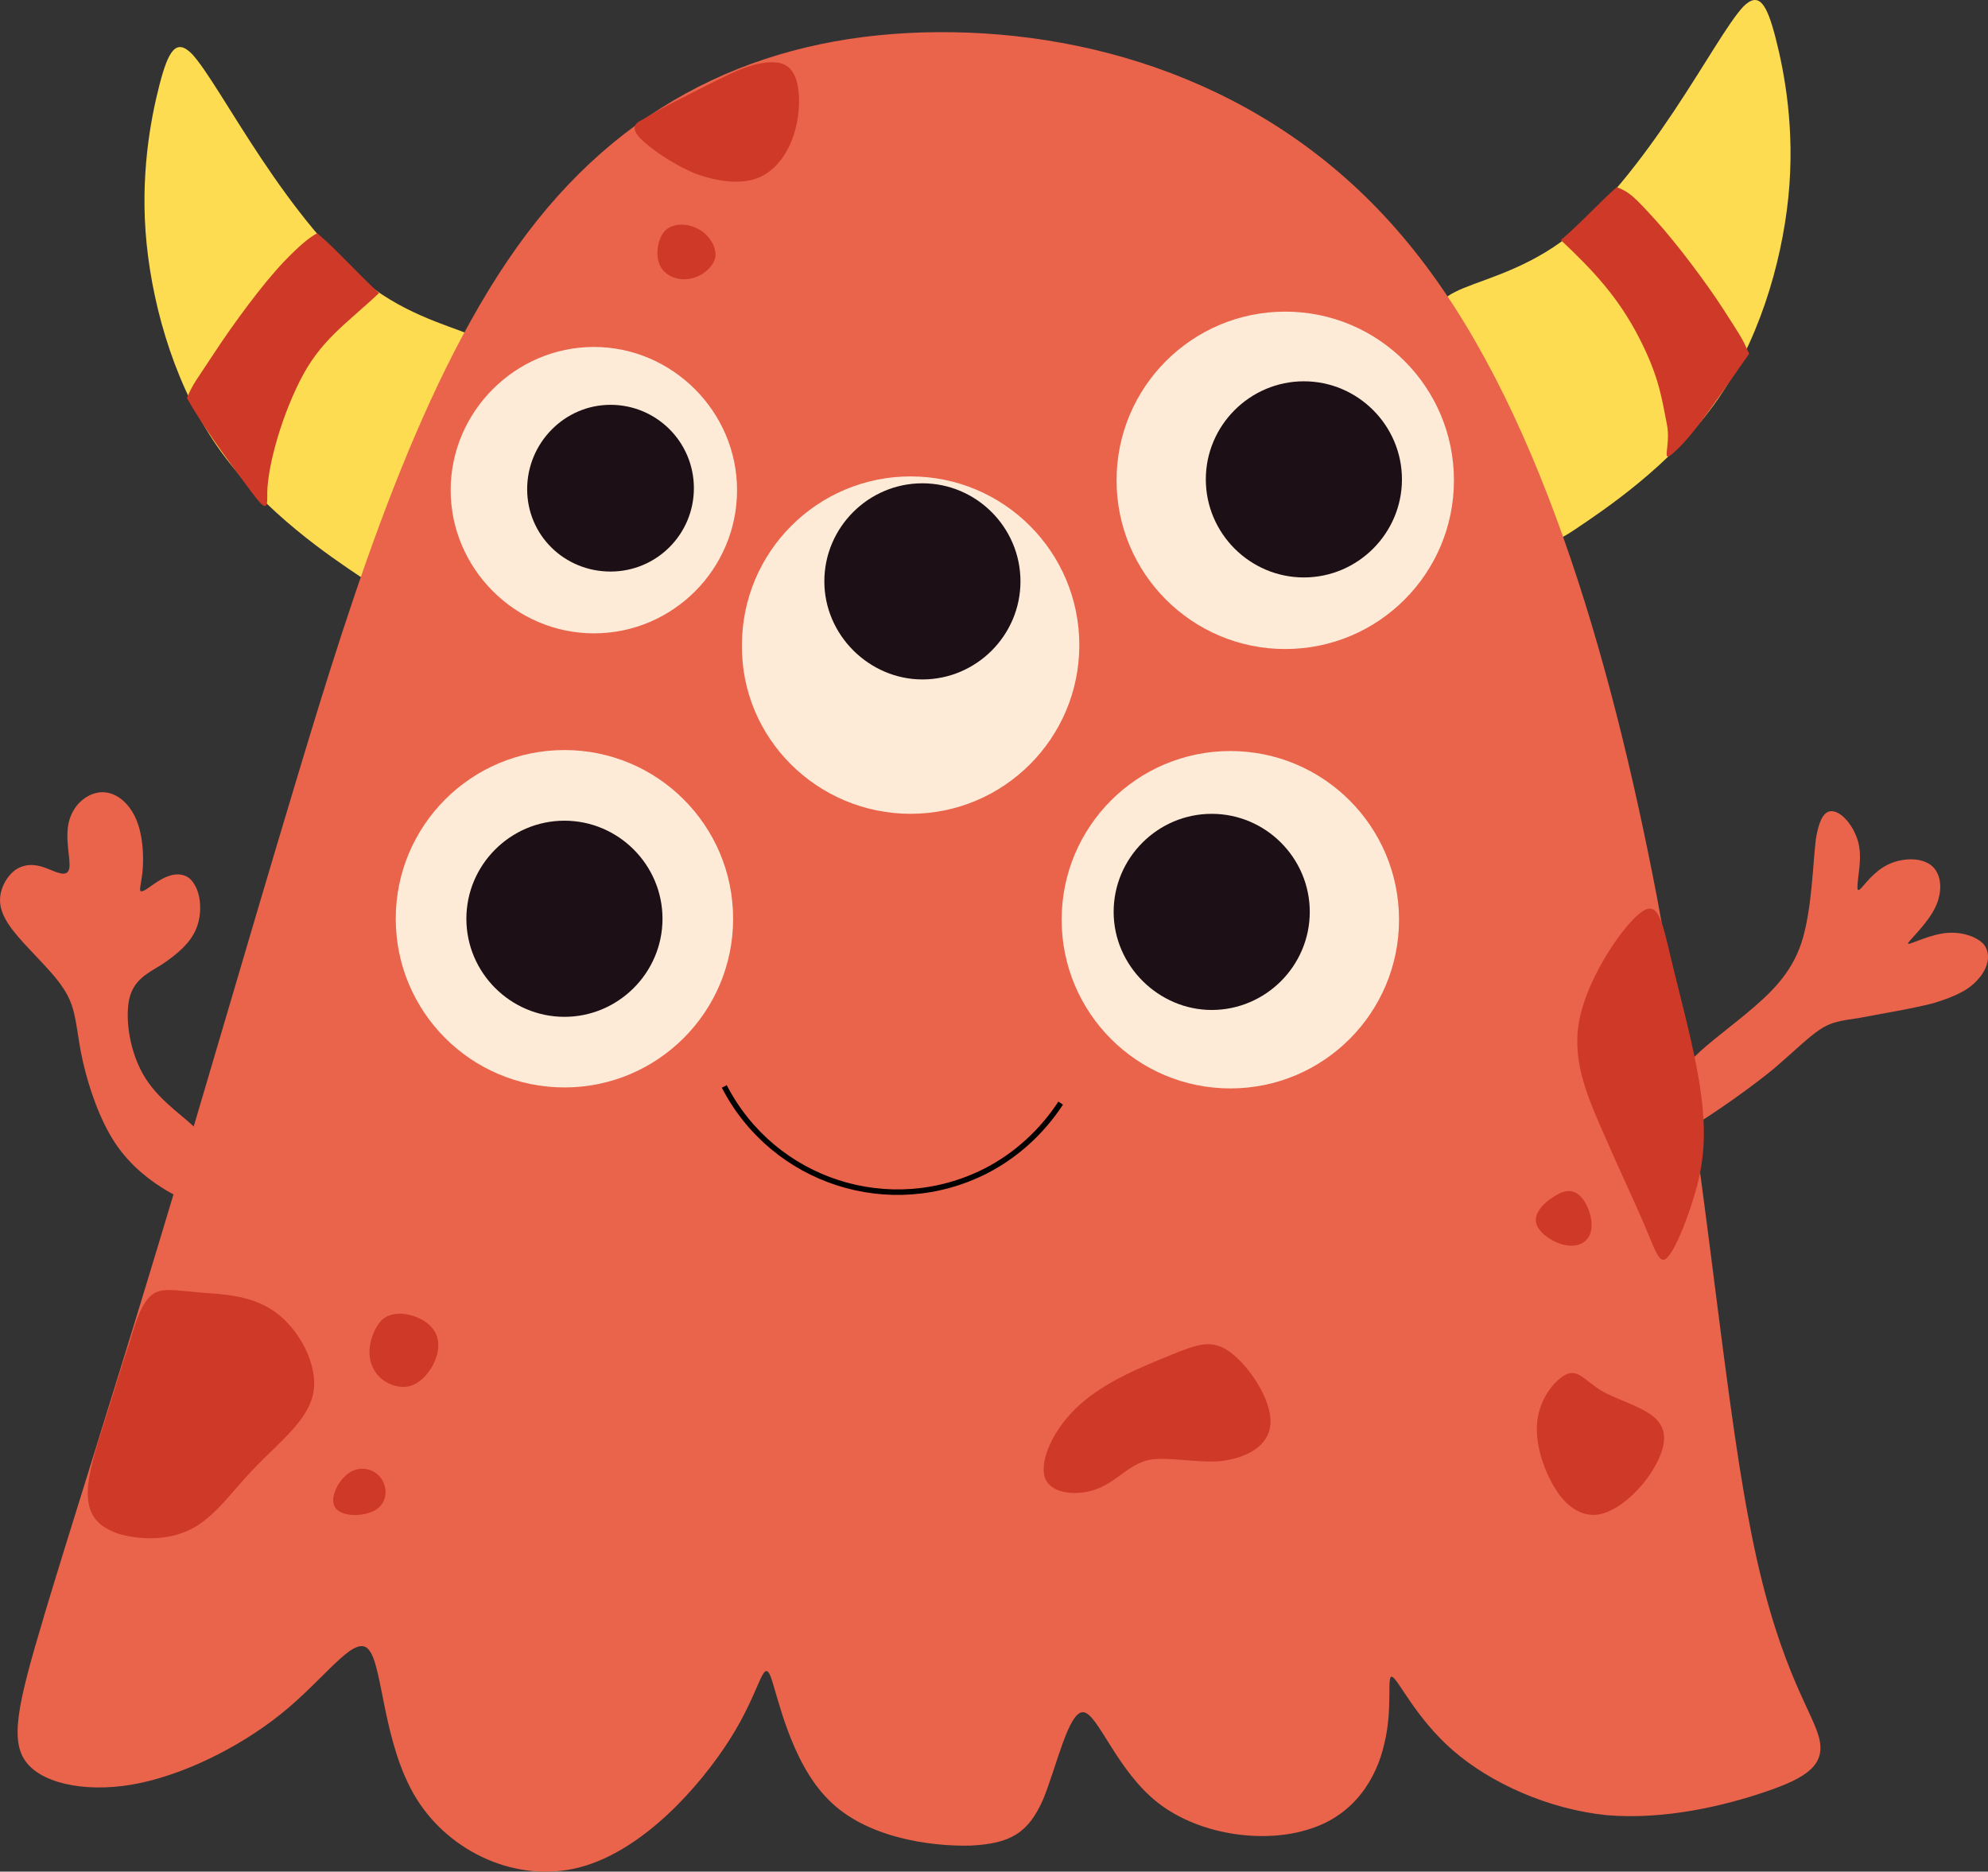 <?xml version="1.0" encoding="UTF-8"?>
<svg id="Layer_2" data-name="Layer 2" xmlns="http://www.w3.org/2000/svg" viewBox="0 0 830.37 781.72">
  <rect x="0" y="0" width="830.37" height="781.72" fill="#333333" stroke="none"/>
  <defs>
    <style>
      .cls-1, .cls-2 {
        fill: none;
      }

      .cls-1, .cls-3, .cls-4, .cls-5, .cls-6, .cls-7 {
        stroke-width: 0px;
      }

      .cls-2 {
        stroke: #010101;
        stroke-miterlimit: 2.61;
        stroke-width: 2.3px;
      }

      .cls-3 {
        fill: #1c0f16;
      }

      .cls-3, .cls-4, .cls-5, .cls-6, .cls-7 {
        fill-rule: evenodd;
      }

      .cls-4 {
        fill: #cf3928;
      }

      .cls-5 {
        fill: #ea634b;
      }

      .cls-6 {
        fill: #fddc51;
      }

      .cls-7 {
        fill: #fdebd8;
      }
    </style>
  </defs>
  <g id="Layer_1-2" data-name="Layer 1">
    <g id="Layer_1-3" data-name="Layer 1">
      <path class="cls-6" d="m200.53,141.64c-8.6-4.51-26.63-8.19-44.24-20.89-17.2-12.7-34-34.82-47.11-54.48-13.11-19.66-22.94-37.28-29.08-43.83-6.55-6.55-9.83-1.23-13.52,13.11-3.69,14.34-8.19,38.1-5.33,66.36,2.87,28.26,12.7,61.44,31.13,86.84,18.43,25.4,45.06,43.42,58.58,52.43q13.52,9.01,16.79,2.87c3.28-6.14,10.65-18.02,18.02-33.59,7.37-15.57,15.16-35.23,19.25-47.52,3.69-11.47,4.1-16.8-4.51-21.3Z"/>
      <path class="cls-4" d="m158.34,122.39c-13.93,13.11-24.58,19.66-33.18,36.87-8.6,17.2-13.93,38.1-13.52,48.34,0,4.92-.82,5.73-6.55-2.05-5.73-7.78-18.43-24.17-27.04-39.32,2.87-6.55,3.69-6.96,11.47-18.84,7.78-11.88,20.07-28.67,29.08-38.1q9.01-9.42,13.93-11.88c8.19,6.96,18.02,18.02,25.81,24.99Z"/>
      <path class="cls-1" d="m200.53,141.64c-8.6-4.51-26.63-8.19-44.24-20.89-17.2-12.7-34-34.82-47.11-54.48-13.11-19.66-22.94-37.28-29.08-43.83-6.55-6.55-9.83-1.23-13.52,13.11-3.69,14.34-8.19,38.1-5.33,66.36,2.87,28.26,12.7,61.44,31.13,86.84,18.43,25.4,45.06,43.42,58.58,52.43q13.52,9.01,16.79,2.87c3.28-6.14,10.65-18.02,18.02-33.59,7.37-15.57,15.16-35.23,19.25-47.52,3.69-11.47,4.1-16.8-4.51-21.3Z"/>
      <path class="cls-6" d="m607.71,121.98c8.6-4.51,26.63-8.19,44.24-20.89,17.2-12.7,34-34.82,47.11-54.48,13.11-19.66,22.94-37.28,29.08-43.83,6.55-6.55,9.83-1.23,13.52,13.11,3.69,14.34,8.19,38.1,5.33,66.36-2.87,28.26-12.7,61.44-31.13,86.84-18.43,25.4-45.06,43.42-58.58,52.43q-13.52,9.01-16.79,2.87c-3.28-6.14-10.65-18.02-18.02-33.59-7.37-15.57-15.16-35.23-19.25-47.52-3.28-11.88-4.1-17.2,4.51-21.3Z"/>
      <path class="cls-4" d="m651.95,100.27c13.93,13.11,24.17,24.17,32.77,40.96,8.6,16.79,9.42,25.81,11.47,35.64,2.05,9.83-3.28,18.02,3.69,11.47,8.6-7.78,20.48-26.22,30.72-40.55-2.87-6.55-3.28-6.96-10.65-18.43-7.37-11.47-20.07-28.26-28.67-37.69-8.6-9.42-10.65-11.47-15.98-13.52-7.78,6.96-15.57,15.57-23.35,22.12Z"/>
      <path class="cls-1" d="m607.71,121.98c8.6-4.51,26.63-8.19,44.24-20.89,17.2-12.7,34-34.82,47.11-54.48,13.11-19.66,22.94-37.28,29.08-43.83,6.55-6.55,9.83-1.23,13.52,13.11,3.69,14.34,8.19,38.1,5.33,66.36-2.87,28.26-12.7,61.44-31.13,86.84-18.43,25.4-45.06,43.42-58.58,52.43q-13.52,9.01-16.79,2.87c-3.28-6.14-10.65-18.02-18.02-33.59-7.37-15.57-15.16-35.23-19.25-47.52-3.28-11.88-4.1-17.2,4.51-21.3Z"/>
      <g>
        <path class="cls-5" d="m18.25,675.39c11.06-36.87,29.9-95.85,47.93-155.66,18.02-59.4,35.23-119.61,58.17-195.8,22.94-76.19,51.61-167.95,95.85-226.53,44.24-58.58,103.64-83.57,171.64-83.97,67.59-.41,143.37,23.35,196.62,88.48,53.25,64.72,83.97,170.41,103.64,272.82,19.25,102.41,27.04,201.95,38.51,260.94,11.06,58.99,25.81,77.83,29.08,89.71,3.28,11.88-5.33,17.2-22.12,22.94-16.79,5.73-41.78,11.88-66.36,9.83-24.58-2.46-48.75-13.52-64.31-27.04-15.57-13.52-22.94-29.9-25.4-30.72-2.46-1.23.41,13.11-3.28,27.86-3.28,14.75-12.7,29.9-31.13,35.64-18.43,6.14-45.47,2.87-63.08-10.65-17.61-13.52-25.4-37.69-31.54-38.1-6.14-.41-11.06,22.53-16.79,36.46-6.14,13.93-13.52,18.43-30.31,19.25-16.79.41-43.83-3.28-59.4-19.25-15.98-15.98-21.3-44.24-24.17-51.61-3.28-7.37-4.1,6.14-16.79,26.22-12.7,20.07-36.46,46.7-62.67,53.66-26.22,6.96-54.48-6.14-68.41-28.67-13.93-22.53-13.93-54.48-19.66-61.85-5.33-7.37-16.39,9.01-33.59,23.76-17.2,14.75-40.96,27.04-61.85,31.54s-40.14.82-47.52-8.19-4.1-24.17,6.96-61.04Z"/>
        <path class="cls-5" d="m707.66,441.49c6.14-6.14,15.98-13.11,24.99-20.89,9.01-7.78,16.79-15.98,20.48-29.08,3.69-13.11,4.1-30.72,5.33-40.96,1.64-10.24,4.51-12.7,8.19-11.47,3.69,1.23,7.78,6.55,9.42,12.29,1.64,5.73.41,11.88,0,15.98-.41,4.1-.41,5.33,1.23,3.69,1.64-1.64,5.33-6.96,11.06-9.83,5.73-2.87,13.52-3.28,18.02,0,4.51,3.28,5.33,10.65,2.05,17.61-3.28,6.96-11.06,13.93-11.47,15.16s6.96-2.87,14.34-4.1c7.37-1.23,14.75,1.23,17.61,4.92,2.87,4.1,1.23,9.83-2.46,13.93-3.69,4.51-9.42,7.37-18.84,10.24-9.42,2.46-22.53,4.51-30.72,6.14-8.19,1.23-11.88,1.64-16.79,4.92-4.92,3.28-10.65,9.01-19.25,16.39-9.01,7.37-21.3,15.98-28.26,20.48-6.96,4.51-9.01,4.51-10.65,2.46-1.64-2.05-3.28-6.14-2.87-11.06.41-4.51,2.46-10.24,8.6-16.79Z"/>
        <path class="cls-5" d="m82.97,472.62c-4.51-5.33-15.57-11.88-22.12-22.12-6.55-10.24-8.6-24.17-6.96-32.77,1.64-8.19,7.37-11.06,13.52-14.75,6.14-4.1,12.29-9.01,14.75-15.57,2.46-6.55,1.64-14.34-1.23-18.43-2.46-4.1-6.96-4.51-11.06-2.87-4.51,1.64-9.01,6.14-10.65,6.14-1.64.41,0-3.28.41-9.42.41-6.14,0-14.34-2.87-20.89-2.87-6.55-8.19-11.06-13.93-11.06s-11.88,4.51-13.93,11.88c-2.05,7.37.82,16.39,0,20.07-.82,3.69-4.92,1.64-9.01,0-4.1-1.64-8.19-2.46-12.7,0-4.1,2.46-8.19,9.01-6.96,15.57,1.23,6.96,8.19,13.93,14.34,20.48,6.14,6.55,11.88,12.29,14.75,19.25,2.87,6.96,2.87,14.75,5.33,25.4,2.46,10.65,6.96,24.17,13.52,34,6.55,9.83,15.16,15.98,21.3,19.66,6.14,3.69,9.42,4.1,11.47,2.05,2.05-2.05,2.46-6.55,3.69-11.47,1.23-4.92,2.87-9.83-1.64-15.16Z"/>
      </g>
      <path class="cls-4" d="m267.3,57.67c4.1,4.1,13.11,10.65,22.94,14.75,9.83,3.69,20.48,4.92,27.86,1.23,7.37-3.69,12.29-11.88,14.34-20.48,2.05-8.6,1.64-17.61-.82-22.12-2.46-4.92-6.96-5.33-11.47-4.92-4.51.41-9.42,2.05-15.57,4.92-6.14,2.87-13.93,6.96-20.48,10.24-6.55,3.28-12.29,6.55-15.57,8.6-3.69,1.64-4.92,3.69-1.23,7.78Z"/>
      <path class="cls-4" d="m277.95,96.17c-3.28,3.28-4.51,10.65-2.05,15.16,2.46,4.51,8.19,6.14,13.11,4.92,4.92-1.23,9.01-4.92,9.83-9.01.41-4.1-2.46-9.01-6.96-11.47-4.51-2.46-10.24-2.87-13.93.41Z"/>
      <path class="cls-4" d="m685.13,381.28c-7.37,5.73-20.89,25.4-24.99,42.6-4.1,17.2,2.05,31.95,8.6,47.11,6.55,15.16,13.93,30.72,18.43,41.37,4.51,10.65,6.14,16.39,9.42,12.7,3.69-4.1,9.01-17.61,12.29-29.9,3.28-12.7,3.69-24.17,1.23-40.96-2.46-16.79-8.6-38.92-12.29-54.48-3.69-15.57-5.33-24.17-12.7-18.43Z"/>
      <path class="cls-4" d="m648.67,500.07c-4.1,2.46-8.19,6.96-6.96,11.06,1.23,4.1,7.37,8.19,12.7,9.01,5.33.82,9.42-1.64,10.24-6.55.82-4.51-1.64-11.47-4.92-14.34-3.28-2.87-6.96-2.05-11.06.82Z"/>
      <path class="cls-4" d="m82.97,539.8c9.42.82,21.71.82,31.95,8.19s18.02,22.12,15.98,33.59c-2.05,11.47-13.93,20.48-23.76,30.72-9.83,9.83-16.79,20.89-27.04,26.22-10.24,5.33-22.53,4.51-30.72,2.05-8.19-2.87-12.29-7.37-12.7-15.57-.41-8.19,3.28-19.66,6.96-31.13,3.69-11.47,6.96-22.94,10.24-32.36,2.87-9.83,5.33-17.61,9.83-20.89,3.69-2.87,9.83-1.64,19.25-.82Z"/>
      <path class="cls-4" d="m159.98,550.86c-4.51,4.1-7.37,13.52-4.51,19.66,2.46,6.55,10.65,10.24,16.39,8.19,5.73-2.05,10.24-9.01,11.06-14.75.82-5.73-1.64-9.83-6.55-12.7-4.51-2.46-11.47-4.1-16.39-.41Z"/>
      <path class="cls-4" d="m146.46,614.77c-4.92,2.87-9.01,10.65-6.55,14.75s11.88,4.1,16.79,1.23c4.92-2.87,5.33-8.6,2.87-12.7-2.46-4.1-8.19-6.14-13.11-3.28Z"/>
      <path class="cls-4" d="m488.91,566.02c-11.06,4.51-26.63,10.65-37.69,20.48-11.06,9.83-17.2,23.35-14.75,30.72,2.46,6.96,13.93,7.78,22.12,4.51,8.19-3.28,12.7-9.83,20.89-11.88,8.19-1.64,19.66,1.23,30.31.41,10.65-1.23,20.48-6.14,20.89-15.98.41-9.83-9.01-23.76-16.79-29.49-7.78-5.73-13.93-3.28-24.99,1.23Z"/>
      <path class="cls-4" d="m654.81,573.8c-4.51,1.64-11.47,9.42-12.7,19.66-1.23,10.65,3.69,23.35,9.42,31.13,5.73,7.37,12.7,9.83,19.66,6.96,7.37-2.87,15.16-10.65,19.66-18.43,4.51-7.78,6.14-14.75,1.23-20.07-4.92-5.33-16.39-8.19-23.35-12.29-6.55-4.1-9.42-8.6-13.93-6.96Z"/>
      <path class="cls-7" d="m235.76,454.19c38.92,0,70.46-31.54,70.46-70.46s-31.54-70.46-70.46-70.46-70.46,31.54-70.46,70.46c0,38.92,31.54,70.46,70.46,70.46Z"/>
      <path class="cls-3" d="m235.76,424.7c22.53,0,40.96-18.43,40.96-40.96s-18.43-40.96-40.96-40.96-40.96,18.43-40.96,40.96,18.43,40.96,40.96,40.96Z"/>
      <path class="cls-7" d="m513.9,454.6c38.92,0,70.46-31.54,70.46-70.46s-31.54-70.46-70.46-70.46-70.46,31.54-70.46,70.46,31.54,70.46,70.46,70.46Z"/>
      <path class="cls-3" d="m506.12,421.83c22.53,0,40.96-18.43,40.96-40.96s-18.43-40.96-40.96-40.96-40.96,18.43-40.96,40.96,18.84,40.96,40.96,40.96Z"/>
      <path class="cls-7" d="m380.36,339.9c38.92,0,70.46-31.54,70.46-70.46s-31.54-70.46-70.46-70.46-70.46,31.54-70.46,70.46c-.41,38.92,31.54,70.46,70.46,70.46Z"/>
      <path class="cls-3" d="m385.28,283.78c22.53,0,40.96-18.43,40.96-40.96s-18.43-40.96-40.96-40.96-40.96,18.43-40.96,40.96,18.84,40.96,40.96,40.96Z"/>
      <path class="cls-7" d="m536.84,271.08c38.92,0,70.46-31.54,70.46-70.46s-31.54-70.46-70.46-70.46-70.46,31.54-70.46,70.46,31.54,70.46,70.46,70.46Z"/>
      <path class="cls-3" d="m544.62,241.18c22.53,0,40.96-18.43,40.96-40.96s-18.43-40.96-40.96-40.96-40.96,18.43-40.96,40.96,18.43,40.96,40.96,40.96Z"/>
      <path class="cls-7" d="m248.05,264.53c33.18,0,59.81-27.04,59.81-59.81s-27.04-59.81-59.81-59.81-59.81,27.04-59.81,59.81,27.04,59.81,59.81,59.81Z"/>
      <path class="cls-3" d="m255.01,238.72c19.25,0,34.82-15.57,34.82-34.82s-15.57-34.82-34.82-34.82-34.82,15.98-34.82,35.23,15.57,34.41,34.82,34.41Z"/>
      <path class="cls-2" d="m443.03,460.74c-7.78,11.88-18.43,21.71-31.13,28.26-40.14,20.48-88.89,4.51-109.37-35.23"/>
    </g>
  </g>
</svg>